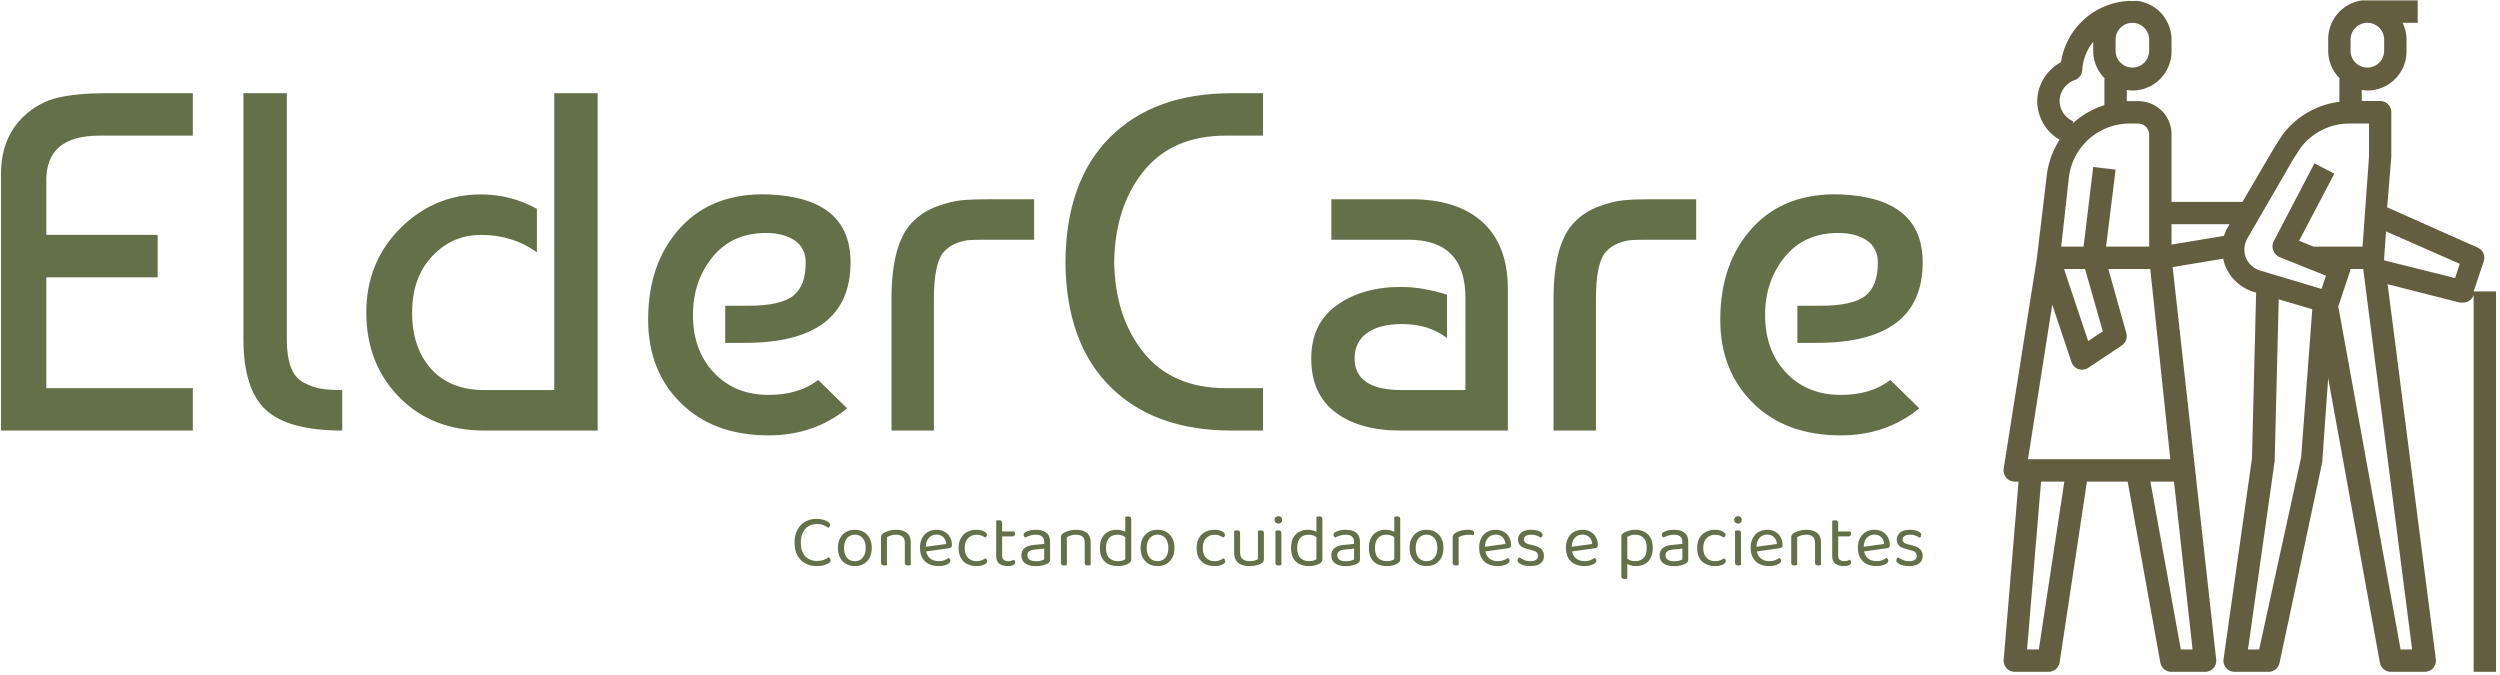<svg xmlns="http://www.w3.org/2000/svg" version="1.1" xmlns:xlink="http://www.w3.org/1999/xlink" xmlns:svgjs="http://svgjs.dev/svgjs" width="1500" height="405" viewBox="0 0 1500 405"><g transform="matrix(1,0,0,1,-0.909,-0.684)"><svg viewBox="0 0 396 107" data-background-color="#ffffff" preserveAspectRatio="xMidYMid meet" height="405" width="1500" xmlns="http://www.w3.org/2000/svg" xmlns:xlink="http://www.w3.org/1999/xlink"><g id="tight-bounds" transform="matrix(1,0,0,1,0.24,0.249)"><svg viewBox="0 0 395.52 106.428" height="106.428" width="395.52"><g><svg viewBox="0 0 513.499 138.174" height="106.428" width="395.52"><g transform="matrix(1,0,0,1,0,19.096)"><svg viewBox="0 0 395.52 99.981" height="99.981" width="395.52"><g id="textblocktransform"><svg viewBox="0 0 395.52 99.981" height="99.981" width="395.52" id="textblock"><g><svg viewBox="0 0 395.52 70.416" height="70.416" width="395.52"><g transform="matrix(1,0,0,1,0,0)"><svg width="395.52" viewBox="3.25 -35 199.38 35.5" height="70.416" data-palette-color="#647048"><path d="M23.15-4.4L23.15 0 3.25 0 3.25-26.65Q3.25-30.35 5.6-32.6L5.6-32.6Q7.2-34.1 9.2-34.55 11.2-35 14.1-35L14.1-35 23.15-35 23.15-30.6 13.45-30.6Q7.95-30.6 7.95-26L7.95-26 7.95-20.3 19.5-20.3 19.5-15.9 7.95-15.9 7.95-4.4 23.15-4.4ZM28.4-9.5L28.4-9.5 28.4-35 32.9-35 32.9-9.5Q32.9-7.7 33.32-6.58 33.75-5.45 34.65-4.98 35.55-4.5 36.4-4.35 37.25-4.2 38.65-4.2L38.65-4.2 38.65 0Q33.05 0 30.72-2.15 28.4-4.3 28.4-9.5ZM60.65-4.2L60.65-35 65.15-35 65.15 0 53.4 0Q47.95 0 44.55-3.48 41.15-6.95 41.15-12.25L41.15-12.25Q41.15-17.45 44.67-20.98 48.2-24.5 53.05-24.5L53.05-24.5Q56.15-24.5 58.85-23L58.85-23 58.85-18.5Q56.34-20.3 53.05-20.3L53.05-20.3Q50.05-20.3 47.97-18.07 45.9-15.85 45.9-12.25L45.9-12.25Q45.9-8.6 47.87-6.4 49.85-4.2 53.4-4.2L53.4-4.2 60.65-4.2ZM82.89-24.5L82.89-24.5Q91.39-24.15 91.39-17.45L91.39-17.45Q91.39-9.1 80.44-9.1L80.44-9.1 78.39-9.1 78.39-12.95 80.79-12.95Q84.14-12.95 85.44-13.98 86.74-15 86.74-17.4L86.74-17.4Q86.74-18.95 85.59-19.73 84.44-20.5 82.64-20.5L82.64-20.5Q79.09-20.5 77.07-18 75.04-15.5 75.04-12L75.04-12Q75.04-8.3 77.22-6 79.39-3.7 82.89-3.7L82.89-3.7Q86.04-3.7 88.04-5.25L88.04-5.25 91.04-2.3Q87.59 0.5 82.89 0.5L82.89 0.5Q77.19 0.5 73.79-2.85 70.39-6.2 70.39-11.5L70.39-11.5Q70.39-17.4 73.74-21.05 77.09-24.7 82.89-24.5ZM100.04 0L95.64 0 95.64-13.65Q95.64-19.4 97.79-21.6L97.79-21.6Q98.84-22.7 100.34-23.25 101.84-23.8 102.97-23.9 104.09-24 106.04-24L106.04-24 110.44-24 110.44-19.8 105.14-19.8Q104.14-19.8 103.59-19.75 103.04-19.7 102.29-19.4 101.54-19.1 100.99-18.45L100.99-18.45Q100.04-17.25 100.04-13.65L100.04-13.65 100.04 0ZM113.69-17.5L113.69-17.5Q113.74-25.85 118.31-30.43 122.89-35 130.94-35L130.94-35 134.19-35 134.19-30.6 130.34-30.6Q124.79-30.6 121.81-26.93 118.84-23.25 118.74-17.5L118.74-17.5Q118.84-11.75 121.81-8.08 124.79-4.4 130.34-4.4L130.34-4.4 134.19-4.4 134.19 0 130.94 0Q122.89 0 118.31-4.58 113.74-9.15 113.69-17.5ZM153.28-14.1L153.28-14.1 153.28-9.6Q151.38-11.05 148.63-11.05L148.63-11.05Q146.28-11.05 144.99-10.13 143.69-9.2 143.69-7.5L143.69-7.5Q143.69-4.2 148.59-4.2L148.59-4.2 155.19-4.2 155.19-13.75Q155.19-19.8 149.28-19.8L149.28-19.8 141.28-19.8 141.28-24 149.53-24Q154.38-24 156.99-21.6 159.59-19.2 159.59-14.7L159.59-14.7 159.59 0 148.44 0Q144.19 0 141.69-1.9 139.19-3.8 139.19-7.45 139.19-11.1 141.84-13 144.49-14.9 148.49-14.9L148.49-14.9Q150.74-14.9 153.28-14.1ZM168.73 0L164.33 0 164.33-13.65Q164.33-19.4 166.48-21.6L166.48-21.6Q167.53-22.7 169.03-23.25 170.53-23.8 171.66-23.9 172.78-24 174.73-24L174.73-24 179.13-24 179.13-19.8 173.83-19.8Q172.83-19.8 172.28-19.75 171.73-19.7 170.98-19.4 170.23-19.1 169.68-18.45L169.68-18.45Q168.73-17.25 168.73-13.65L168.73-13.65 168.73 0ZM194.13-24.5L194.13-24.5Q202.63-24.15 202.63-17.45L202.63-17.45Q202.63-9.1 191.68-9.1L191.68-9.1 189.63-9.1 189.63-12.95 192.03-12.95Q195.38-12.95 196.68-13.98 197.98-15 197.98-17.4L197.98-17.4Q197.98-18.95 196.83-19.73 195.68-20.5 193.88-20.5L193.88-20.5Q190.33-20.5 188.31-18 186.28-15.5 186.28-12L186.28-12Q186.28-8.3 188.46-6 190.63-3.7 194.13-3.7L194.13-3.7Q197.28-3.7 199.28-5.25L199.28-5.25 202.28-2.3Q198.83 0.5 194.13 0.5L194.13 0.5Q188.43 0.5 185.03-2.85 181.63-6.2 181.63-11.5L181.63-11.5Q181.63-17.4 184.98-21.05 188.33-24.7 194.13-24.5Z" opacity="1" transform="matrix(1,0,0,1,0,0)" fill="#647048" class="wordmark-text-0" data-fill-palette-color="primary" id="text-0"></path></svg></g></svg></g><g transform="matrix(1,0,0,1,163.31,87.04)"><svg viewBox="0 0 232.21 12.941" height="12.941" width="232.21"><g transform="matrix(1,0,0,1,0,0)"><svg width="232.21" viewBox="2.7 -32.9 758.02 42.25" height="12.941" data-palette-color="#647048"><path d="M26.65-27.05L26.65-27.05Q26.65-26.4 26.23-25.88 25.8-25.35 25.25-25.1L25.25-25.1Q24-26 22.23-26.8 20.45-27.6 17.65-27.6L17.65-27.6Q14.6-27.6 12.18-26.2 9.75-24.8 8.33-22.03 6.9-19.25 6.9-15.15L6.9-15.15Q6.9-9 9.93-5.9 12.95-2.8 17.8-2.8L17.8-2.8Q20.4-2.8 22.35-3.55 24.3-4.3 25.55-5.25L25.55-5.25Q26.05-5.05 26.5-4.53 26.95-4 26.95-3.3L26.95-3.3Q26.95-2.8 26.68-2.33 26.4-1.85 25.75-1.4L25.75-1.4Q24.6-0.6 22.6 0.03 20.6 0.65 17.5 0.65L17.5 0.65Q13.35 0.65 9.98-1.13 6.6-2.9 4.65-6.4 2.7-9.9 2.7-15.15L2.7-15.15Q2.7-20.4 4.73-23.95 6.75-27.5 10.08-29.28 13.4-31.05 17.35-31.05L17.35-31.05Q20.1-31.05 22.2-30.45 24.3-29.85 25.48-28.93 26.65-28 26.65-27.05ZM54.6-11.55L54.6-11.55Q54.6-7.85 53.2-5.1 51.8-2.35 49.25-0.85 46.7 0.65 43.25 0.65L43.25 0.65Q39.8 0.65 37.22-0.85 34.65-2.35 33.25-5.1 31.85-7.85 31.85-11.55L31.85-11.55Q31.85-15.3 33.27-18.03 34.7-20.75 37.27-22.25 39.85-23.75 43.25-23.75L43.25-23.75Q46.65-23.75 49.2-22.25 51.75-20.75 53.17-18.03 54.6-15.3 54.6-11.55ZM43.25-20.45L43.25-20.45Q39.9-20.45 37.92-18.07 35.95-15.7 35.95-11.55L35.95-11.55Q35.95-7.35 37.87-5 39.8-2.65 43.25-2.65L43.25-2.65Q46.65-2.65 48.57-5.03 50.5-7.4 50.5-11.55L50.5-11.55Q50.5-15.7 48.57-18.07 46.65-20.45 43.25-20.45ZM80.8-15.25L80.8-15.25 80.8-10.15 76.8-10.15 76.8-15.05Q76.8-17.85 75.22-19.15 73.65-20.45 71-20.45L71-20.45Q69-20.45 67.45-19.95 65.89-19.45 64.8-18.8L64.8-18.8 64.8-10.15 60.8-10.15 60.8-18.6Q60.8-19.65 61.22-20.33 61.65-21 62.7-21.65L62.7-21.65Q64-22.4 66.14-23.08 68.3-23.75 71-23.75L71-23.75Q75.55-23.75 78.17-21.68 80.8-19.6 80.8-15.25ZM60.8-1.55L60.8-12.9 64.8-12.9 64.8-0.1Q64.55 0 64.05 0.13 63.55 0.25 62.95 0.25L62.95 0.25Q61.9 0.25 61.34-0.18 60.8-0.6 60.8-1.55L60.8-1.55ZM76.8-1.55L76.8-12.9 80.8-12.9 80.8-0.1Q80.55 0 80.02 0.13 79.5 0.25 78.95 0.25L78.95 0.25Q77.84 0.25 77.32-0.18 76.8-0.6 76.8-1.55L76.8-1.55ZM106.54-11.35L89.74-9 89.54-12.15 104.64-14.2Q104.44-16.95 102.74-18.73 101.04-20.5 98.04-20.5L98.04-20.5Q94.94-20.5 92.92-18.28 90.89-16.05 90.89-11.9L90.89-11.9 90.89-10.8Q91.24-6.8 93.52-4.73 95.79-2.65 99.74-2.65L99.74-2.65Q101.84-2.65 103.54-3.35 105.24-4.05 106.24-4.85L106.24-4.85Q106.79-4.5 107.12-4.03 107.44-3.55 107.44-2.95L107.44-2.95Q107.44-2 106.37-1.18 105.29-0.35 103.52 0.15 101.74 0.65 99.54 0.65L99.54 0.65Q95.69 0.65 92.87-0.75 90.04-2.15 88.52-4.93 86.99-7.7 86.99-11.7L86.99-11.7Q86.99-14.55 87.82-16.78 88.64-19 90.12-20.55 91.59-22.1 93.64-22.93 95.69-23.75 98.09-23.75L98.09-23.75Q101.14-23.75 103.47-22.45 105.79-21.15 107.12-18.82 108.44-16.5 108.44-13.5L108.44-13.5Q108.44-12.4 107.94-11.93 107.44-11.45 106.54-11.35L106.54-11.35ZM124.94-20.4L124.94-20.4Q121.54-20.4 119.29-18.1 117.04-15.8 117.04-11.5L117.04-11.5Q117.04-7.25 119.22-4.95 121.39-2.65 124.94-2.65L124.94-2.65Q127.04-2.65 128.44-3.23 129.84-3.8 130.94-4.55L130.94-4.55Q131.49-4.25 131.84-3.8 132.19-3.35 132.19-2.7L132.19-2.7Q132.19-1.3 130.12-0.33 128.04 0.65 124.94 0.65L124.94 0.65Q121.49 0.65 118.77-0.68 116.04-2 114.49-4.7 112.94-7.4 112.94-11.5L112.94-11.5Q112.94-15.55 114.54-18.28 116.14-21 118.87-22.38 121.59-23.75 124.84-23.75L124.84-23.75Q127.94-23.75 129.97-22.7 131.99-21.65 131.99-20.3L131.99-20.3Q131.99-19.7 131.64-19.25 131.29-18.8 130.74-18.55L130.74-18.55Q129.64-19.3 128.31-19.85 126.99-20.4 124.94-20.4ZM138.19-6.05L138.19-13.2 142.19-13.2 142.19-6.3Q142.19-4.3 143.34-3.48 144.49-2.65 146.49-2.65L146.49-2.65Q147.34-2.65 148.39-2.95 149.44-3.25 150.14-3.65L150.14-3.65Q150.44-3.35 150.69-2.9 150.94-2.45 150.94-1.85L150.94-1.85Q150.94-0.75 149.64-0.05 148.34 0.65 146.04 0.65L146.04 0.65Q142.54 0.65 140.36-0.9 138.19-2.45 138.19-6.05L138.19-6.05ZM149.34-19.3L140.24-19.3 140.24-22.6 150.39-22.6Q150.54-22.4 150.69-21.95 150.84-21.5 150.84-21L150.84-21Q150.84-20.2 150.44-19.75 150.04-19.3 149.34-19.3L149.34-19.3ZM142.19-28.35L142.19-11.7 138.19-11.7 138.19-29.8Q138.44-29.9 138.96-30.03 139.49-30.15 140.09-30.15L140.09-30.15Q141.14-30.15 141.66-29.73 142.19-29.3 142.19-28.35L142.19-28.35ZM164.99 0.7L164.99 0.7Q160.29 0.7 157.71-1.15 155.14-3 155.14-6.5L155.14-6.5Q155.14-9.75 157.31-11.48 159.49-13.2 163.34-13.55L163.34-13.55 170.44-14.25 170.44-15.65Q170.44-18.15 168.94-19.3 167.44-20.45 164.89-20.45L164.89-20.45Q162.84-20.45 160.96-19.85 159.09-19.25 157.64-18.5L157.64-18.5Q157.24-18.85 156.91-19.33 156.59-19.8 156.59-20.3L156.59-20.3Q156.59-21.6 158.04-22.3L158.04-22.3Q159.39-23 161.16-23.38 162.94-23.75 164.94-23.75L164.94-23.75Q169.29-23.75 171.84-21.8 174.39-19.85 174.39-15.65L174.39-15.65 174.39-3.8Q174.39-2.7 173.96-2.13 173.54-1.55 172.69-1.05L172.69-1.05Q171.49-0.4 169.49 0.15 167.49 0.7 164.99 0.7ZM164.99-2.6L164.99-2.6Q167.09-2.6 168.46-3.03 169.84-3.45 170.44-3.85L170.44-3.85 170.44-11.1 164.24-10.45Q161.64-10.25 160.39-9.3 159.14-8.35 159.14-6.55L159.14-6.55Q159.14-4.7 160.61-3.65 162.09-2.6 164.99-2.6ZM201.68-15.25L201.68-15.25 201.68-10.15 197.68-10.15 197.68-15.05Q197.68-17.85 196.11-19.15 194.53-20.45 191.88-20.45L191.88-20.45Q189.88-20.45 188.33-19.95 186.78-19.45 185.68-18.8L185.68-18.8 185.68-10.15 181.68-10.15 181.68-18.6Q181.68-19.65 182.11-20.33 182.53-21 183.58-21.65L183.58-21.65Q184.88-22.4 187.03-23.08 189.18-23.75 191.88-23.75L191.88-23.75Q196.43-23.75 199.06-21.68 201.68-19.6 201.68-15.25ZM181.68-1.55L181.68-12.9 185.68-12.9 185.68-0.1Q185.43 0 184.93 0.13 184.43 0.25 183.83 0.25L183.83 0.25Q182.78 0.25 182.23-0.18 181.68-0.6 181.68-1.55L181.68-1.55ZM197.68-1.55L197.68-12.9 201.68-12.9 201.68-0.1Q201.43 0 200.91 0.13 200.38 0.25 199.83 0.25L199.83 0.25Q198.73 0.25 198.21-0.18 197.68-0.6 197.68-1.55L197.68-1.55ZM224.93-3.95L224.93-3.95 224.93-20.75 228.93-20.8 228.93-3.8Q228.93-2.85 228.5-2.27 228.08-1.7 227.18-1.15L227.18-1.15Q226.18-0.5 224.33 0.08 222.48 0.65 220.08 0.65L220.08 0.65Q216.48 0.65 213.73-0.6 210.98-1.85 209.43-4.53 207.88-7.2 207.88-11.45L207.88-11.45Q207.88-15.8 209.41-18.5 210.93-21.2 213.53-22.48 216.13-23.75 219.23-23.75L219.23-23.75Q221.18-23.75 222.93-23.2 224.68-22.65 225.68-21.85L225.68-21.85 225.68-18.15Q224.73-19.1 223.21-19.78 221.68-20.45 219.63-20.45L219.63-20.45Q217.58-20.45 215.83-19.58 214.08-18.7 213.03-16.7 211.98-14.7 211.98-11.35L211.98-11.35Q211.98-6.8 214.18-4.73 216.38-2.65 220.03-2.65L220.03-2.65Q221.78-2.65 222.91-3.03 224.03-3.4 224.93-3.95ZM228.93-30.95L228.93-19.8 224.93-19.75 224.93-32.4Q225.18-32.5 225.71-32.63 226.23-32.75 226.78-32.75L226.78-32.75Q227.88-32.75 228.41-32.33 228.93-31.9 228.93-30.95L228.93-30.95ZM257.98-11.55L257.98-11.55Q257.98-7.85 256.58-5.1 255.18-2.35 252.63-0.85 250.08 0.65 246.63 0.65L246.63 0.65Q243.18 0.65 240.6-0.85 238.03-2.35 236.63-5.1 235.23-7.85 235.23-11.55L235.23-11.55Q235.23-15.3 236.65-18.03 238.08-20.75 240.65-22.25 243.23-23.75 246.63-23.75L246.63-23.75Q250.03-23.75 252.58-22.25 255.13-20.75 256.55-18.03 257.98-15.3 257.98-11.55ZM246.63-20.45L246.63-20.45Q243.28-20.45 241.3-18.07 239.33-15.7 239.33-11.55L239.33-11.55Q239.33-7.35 241.25-5 243.18-2.65 246.63-2.65L246.63-2.65Q250.03-2.65 251.95-5.03 253.88-7.4 253.88-11.55L253.88-11.55Q253.88-15.7 251.95-18.07 250.03-20.45 246.63-20.45ZM284.87-20.4L284.87-20.4Q281.47-20.4 279.22-18.1 276.97-15.8 276.97-11.5L276.97-11.5Q276.97-7.25 279.15-4.95 281.32-2.65 284.87-2.65L284.87-2.65Q286.97-2.65 288.37-3.23 289.77-3.8 290.87-4.55L290.87-4.55Q291.42-4.25 291.77-3.8 292.12-3.35 292.12-2.7L292.12-2.7Q292.12-1.3 290.05-0.33 287.97 0.65 284.87 0.65L284.87 0.65Q281.42 0.65 278.7-0.68 275.97-2 274.42-4.7 272.87-7.4 272.87-11.5L272.87-11.5Q272.87-15.55 274.47-18.28 276.07-21 278.8-22.38 281.52-23.75 284.77-23.75L284.77-23.75Q287.87-23.75 289.9-22.7 291.92-21.65 291.92-20.3L291.92-20.3Q291.92-19.7 291.57-19.25 291.22-18.8 290.67-18.55L290.67-18.55Q289.57-19.3 288.25-19.85 286.92-20.4 284.87-20.4ZM298.07-8.45L298.07-8.45 298.07-13 302.07-13 302.07-8.65Q302.07-5.45 303.77-4.05 305.47-2.65 308.47-2.65L308.47-2.65Q310.47-2.65 311.87-3.08 313.27-3.5 314.07-3.95L314.07-3.95 314.07-13 318.07-13 318.07-4.1Q318.07-3.05 317.8-2.43 317.52-1.8 316.47-1.2L316.47-1.2Q315.37-0.55 313.32 0.05 311.27 0.65 308.42 0.65L308.42 0.65Q305.12 0.65 302.8-0.33 300.47-1.3 299.27-3.33 298.07-5.35 298.07-8.45ZM318.07-21.5L318.07-10.4 314.07-10.4 314.07-23Q314.32-23.1 314.84-23.23 315.37-23.35 315.92-23.35L315.92-23.35Q317.02-23.35 317.55-22.93 318.07-22.5 318.07-21.5L318.07-21.5ZM302.07-21.5L302.07-10.4 298.07-10.4 298.07-23Q298.32-23.1 298.84-23.23 299.37-23.35 299.97-23.35L299.97-23.35Q301.02-23.35 301.55-22.93 302.07-22.5 302.07-21.5L302.07-21.5ZM325.22-30.4L325.22-30.4Q325.22-31.45 325.97-32.18 326.72-32.9 327.82-32.9L327.82-32.9Q328.97-32.9 329.67-32.18 330.37-31.45 330.37-30.4L330.37-30.4Q330.37-29.35 329.67-28.63 328.97-27.9 327.82-27.9L327.82-27.9Q326.72-27.9 325.97-28.63 325.22-29.35 325.22-30.4ZM325.82-1.55L325.82-13.2 329.82-13.2 329.82-0.1Q329.57 0 329.07 0.13 328.57 0.25 327.97 0.25L327.97 0.25Q326.92 0.25 326.37-0.18 325.82-0.6 325.82-1.55L325.82-1.55ZM329.82-21.5L329.82-11.25 325.82-11.25 325.82-23Q326.07-23.1 326.59-23.23 327.12-23.35 327.72-23.35L327.72-23.35Q328.77-23.35 329.29-22.93 329.82-22.5 329.82-21.5L329.82-21.5ZM353.37-3.95L353.37-3.95 353.37-20.75 357.37-20.8 357.37-3.8Q357.37-2.85 356.94-2.27 356.51-1.7 355.62-1.15L355.62-1.15Q354.62-0.5 352.76 0.08 350.92 0.65 348.51 0.65L348.51 0.65Q344.92 0.65 342.17-0.6 339.42-1.85 337.87-4.53 336.31-7.2 336.31-11.45L336.31-11.45Q336.31-15.8 337.84-18.5 339.37-21.2 341.97-22.48 344.56-23.75 347.67-23.75L347.67-23.75Q349.62-23.75 351.37-23.2 353.12-22.65 354.12-21.85L354.12-21.85 354.12-18.15Q353.17-19.1 351.64-19.78 350.12-20.45 348.06-20.45L348.06-20.45Q346.01-20.45 344.26-19.58 342.51-18.7 341.47-16.7 340.42-14.7 340.42-11.35L340.42-11.35Q340.42-6.8 342.62-4.73 344.81-2.65 348.47-2.65L348.47-2.65Q350.22-2.65 351.34-3.03 352.47-3.4 353.37-3.95ZM357.37-30.95L357.37-19.8 353.37-19.75 353.37-32.4Q353.62-32.5 354.14-32.63 354.67-32.75 355.22-32.75L355.22-32.75Q356.31-32.75 356.84-32.33 357.37-31.9 357.37-30.95L357.37-30.95ZM373.21 0.7L373.21 0.7Q368.51 0.7 365.94-1.15 363.36-3 363.36-6.5L363.36-6.5Q363.36-9.75 365.54-11.48 367.71-13.2 371.56-13.55L371.56-13.55 378.66-14.25 378.66-15.65Q378.66-18.15 377.16-19.3 375.66-20.45 373.11-20.45L373.11-20.45Q371.06-20.45 369.19-19.85 367.31-19.25 365.86-18.5L365.86-18.5Q365.46-18.85 365.14-19.33 364.81-19.8 364.81-20.3L364.81-20.3Q364.81-21.6 366.26-22.3L366.26-22.3Q367.61-23 369.39-23.38 371.16-23.75 373.16-23.75L373.16-23.75Q377.51-23.75 380.06-21.8 382.61-19.85 382.61-15.65L382.61-15.65 382.61-3.8Q382.61-2.7 382.19-2.13 381.76-1.55 380.91-1.05L380.91-1.05Q379.71-0.4 377.71 0.15 375.71 0.7 373.21 0.7ZM373.21-2.6L373.21-2.6Q375.31-2.6 376.69-3.03 378.06-3.45 378.66-3.85L378.66-3.85 378.66-11.1 372.46-10.45Q369.86-10.25 368.61-9.3 367.36-8.35 367.36-6.55L367.36-6.55Q367.36-4.7 368.84-3.65 370.31-2.6 373.21-2.6ZM405.66-3.95L405.66-3.95 405.66-20.75 409.66-20.8 409.66-3.8Q409.66-2.85 409.24-2.27 408.81-1.7 407.91-1.15L407.91-1.15Q406.91-0.5 405.06 0.08 403.21 0.65 400.81 0.65L400.81 0.65Q397.21 0.65 394.46-0.6 391.71-1.85 390.16-4.53 388.61-7.2 388.61-11.45L388.61-11.45Q388.61-15.8 390.14-18.5 391.66-21.2 394.26-22.48 396.86-23.75 399.96-23.75L399.96-23.75Q401.91-23.75 403.66-23.2 405.41-22.65 406.41-21.85L406.41-21.85 406.41-18.15Q405.46-19.1 403.94-19.78 402.41-20.45 400.36-20.45L400.36-20.45Q398.31-20.45 396.56-19.58 394.81-18.7 393.76-16.7 392.71-14.7 392.71-11.35L392.71-11.35Q392.71-6.8 394.91-4.73 397.11-2.65 400.76-2.65L400.76-2.65Q402.51-2.65 403.64-3.03 404.76-3.4 405.66-3.95ZM409.66-30.95L409.66-19.8 405.66-19.75 405.66-32.4Q405.91-32.5 406.44-32.63 406.96-32.75 407.51-32.75L407.51-32.75Q408.61-32.75 409.14-32.33 409.66-31.9 409.66-30.95L409.66-30.95ZM438.71-11.55L438.71-11.55Q438.71-7.85 437.31-5.1 435.91-2.35 433.36-0.85 430.81 0.65 427.36 0.65L427.36 0.65Q423.91 0.65 421.33-0.85 418.76-2.35 417.36-5.1 415.96-7.85 415.96-11.55L415.96-11.55Q415.96-15.3 417.38-18.03 418.81-20.75 421.38-22.25 423.96-23.75 427.36-23.75L427.36-23.75Q430.76-23.75 433.31-22.25 435.86-20.75 437.28-18.03 438.71-15.3 438.71-11.55ZM427.36-20.45L427.36-20.45Q424.01-20.45 422.03-18.07 420.06-15.7 420.06-11.55L420.06-11.55Q420.06-7.35 421.98-5 423.91-2.65 427.36-2.65L427.36-2.65Q430.76-2.65 432.68-5.03 434.61-7.4 434.61-11.55L434.61-11.55Q434.61-15.7 432.68-18.07 430.76-20.45 427.36-20.45ZM448.91-18.8L448.91-18.8 448.91-10.9 444.91-10.9 444.91-18.5Q444.91-19.65 445.33-20.33 445.76-21 446.76-21.65L446.76-21.65Q448.06-22.5 450.31-23.13 452.56-23.75 455.31-23.75L455.31-23.75Q459.31-23.75 459.31-21.75L459.31-21.75Q459.31-21.25 459.16-20.83 459.01-20.4 458.76-20.1L458.76-20.1Q458.26-20.2 457.46-20.3 456.66-20.4 455.86-20.4L455.86-20.4Q453.56-20.4 451.81-19.93 450.06-19.45 448.91-18.8ZM444.91-1.55L444.91-13.2 448.91-12.6 448.91-0.1Q448.66 0 448.16 0.13 447.66 0.25 447.06 0.25L447.06 0.25Q446.01 0.25 445.46-0.18 444.91-0.6 444.91-1.55L444.91-1.55ZM482.25-11.35L465.45-9 465.25-12.15 480.35-14.2Q480.15-16.95 478.45-18.73 476.75-20.5 473.75-20.5L473.75-20.5Q470.65-20.5 468.63-18.28 466.6-16.05 466.6-11.9L466.6-11.9 466.6-10.8Q466.95-6.8 469.23-4.73 471.5-2.65 475.45-2.65L475.45-2.65Q477.55-2.65 479.25-3.35 480.95-4.05 481.95-4.85L481.95-4.85Q482.5-4.5 482.83-4.03 483.15-3.55 483.15-2.95L483.15-2.95Q483.15-2 482.08-1.18 481-0.35 479.23 0.15 477.45 0.65 475.25 0.65L475.25 0.65Q471.4 0.65 468.58-0.75 465.75-2.15 464.23-4.93 462.7-7.7 462.7-11.7L462.7-11.7Q462.7-14.55 463.53-16.78 464.35-19 465.83-20.55 467.3-22.1 469.35-22.93 471.4-23.75 473.8-23.75L473.8-23.75Q476.85-23.75 479.18-22.45 481.5-21.15 482.83-18.82 484.15-16.5 484.15-13.5L484.15-13.5Q484.15-12.4 483.65-11.93 483.15-11.45 482.25-11.35L482.25-11.35ZM506.25-6.15L506.25-6.15Q506.25-2.95 503.9-1.15 501.55 0.65 497.1 0.65L497.1 0.65Q493.3 0.65 490.9-0.53 488.5-1.7 488.5-3.1L488.5-3.1Q488.5-3.7 488.83-4.28 489.15-4.85 489.8-5.2L489.8-5.2Q491.15-4.25 492.95-3.45 494.75-2.65 497.05-2.65L497.05-2.65Q502.25-2.65 502.25-6.15L502.25-6.15Q502.25-7.6 501.38-8.53 500.5-9.45 498.8-9.85L498.8-9.85 494.65-10.95Q491.6-11.7 490.2-13.28 488.8-14.85 488.8-17.2L488.8-17.2Q488.8-19.85 490.95-21.8 493.1-23.75 497.5-23.75L497.5-23.75Q499.85-23.75 501.6-23.28 503.35-22.8 504.33-22.03 505.3-21.25 505.3-20.35L505.3-20.35Q505.3-19.7 504.98-19.2 504.65-18.7 504.1-18.45L504.1-18.45Q503.5-18.85 502.58-19.33 501.65-19.8 500.4-20.13 499.15-20.45 497.65-20.45L497.65-20.45Q495.45-20.45 494.1-19.6 492.75-18.75 492.75-17.2L492.75-17.2Q492.75-16.1 493.53-15.28 494.3-14.45 496-14.05L496-14.05 499.45-13.2Q502.85-12.4 504.55-10.68 506.25-8.95 506.25-6.15ZM540.55-11.35L523.75-9 523.55-12.15 538.65-14.2Q538.45-16.95 536.75-18.73 535.05-20.5 532.05-20.5L532.05-20.5Q528.95-20.5 526.92-18.28 524.9-16.05 524.9-11.9L524.9-11.9 524.9-10.8Q525.25-6.8 527.52-4.73 529.8-2.65 533.75-2.65L533.75-2.65Q535.85-2.65 537.55-3.35 539.25-4.05 540.25-4.85L540.25-4.85Q540.8-4.5 541.12-4.03 541.45-3.55 541.45-2.95L541.45-2.95Q541.45-2 540.37-1.18 539.3-0.35 537.52 0.15 535.75 0.65 533.55 0.65L533.55 0.65Q529.7 0.65 526.87-0.75 524.05-2.15 522.52-4.93 521-7.7 521-11.7L521-11.7Q521-14.55 521.82-16.78 522.65-19 524.12-20.55 525.6-22.1 527.65-22.93 529.7-23.75 532.1-23.75L532.1-23.75Q535.15-23.75 537.47-22.45 539.8-21.15 541.12-18.82 542.45-16.5 542.45-13.5L542.45-13.5Q542.45-12.4 541.95-11.93 541.45-11.45 540.55-11.35L540.55-11.35ZM568.09 0.65L568.09 0.65Q565.94 0.65 564.07 0.03 562.19-0.6 561.34-1.35L561.34-1.35 561.34-5.05Q562.34-4.1 563.87-3.38 565.39-2.65 567.54-2.65L567.54-2.65Q571.04-2.65 573.16-4.78 575.29-6.9 575.29-11.6L575.29-11.6Q575.29-14.9 574.22-16.82 573.14-18.75 571.37-19.6 569.59-20.45 567.54-20.45L567.54-20.45Q565.74-20.45 564.49-20 563.24-19.55 562.24-19L562.24-19 562.24-2.4 558.24-2.4 558.24-18.9Q558.24-19.9 558.59-20.5 558.94-21.1 560.04-21.75L560.04-21.75Q561.39-22.5 563.26-23.13 565.14-23.75 567.54-23.75L567.54-23.75Q570.84-23.75 573.51-22.48 576.19-21.2 577.76-18.53 579.34-15.85 579.34-11.6L579.34-11.6Q579.34-7.5 577.91-4.78 576.49-2.05 573.94-0.7 571.39 0.65 568.09 0.65ZM560.39 9.35L560.39 9.35Q559.34 9.35 558.79 8.9 558.24 8.45 558.24 7.5L558.24 7.5 558.24-3.85 562.24-3.75 562.24 9Q561.99 9.1 561.49 9.22 560.99 9.35 560.39 9.35ZM593.79 0.7L593.79 0.7Q589.09 0.7 586.51-1.15 583.94-3 583.94-6.5L583.94-6.5Q583.94-9.75 586.11-11.48 588.29-13.2 592.14-13.55L592.14-13.55 599.24-14.25 599.24-15.65Q599.24-18.15 597.74-19.3 596.24-20.45 593.69-20.45L593.69-20.45Q591.64-20.45 589.76-19.85 587.89-19.25 586.44-18.5L586.44-18.5Q586.04-18.85 585.71-19.33 585.39-19.8 585.39-20.3L585.39-20.3Q585.39-21.6 586.84-22.3L586.84-22.3Q588.19-23 589.96-23.38 591.74-23.75 593.74-23.75L593.74-23.75Q598.09-23.75 600.64-21.8 603.19-19.85 603.19-15.65L603.19-15.65 603.19-3.8Q603.19-2.7 602.76-2.13 602.34-1.55 601.49-1.05L601.49-1.05Q600.29-0.4 598.29 0.15 596.29 0.7 593.79 0.7ZM593.79-2.6L593.79-2.6Q595.89-2.6 597.26-3.03 598.64-3.45 599.24-3.85L599.24-3.85 599.24-11.1 593.04-10.45Q590.44-10.25 589.19-9.3 587.94-8.35 587.94-6.55L587.94-6.55Q587.94-4.7 589.41-3.65 590.89-2.6 593.79-2.6ZM621.18-20.4L621.18-20.4Q617.78-20.4 615.53-18.1 613.28-15.8 613.28-11.5L613.28-11.5Q613.28-7.25 615.46-4.95 617.63-2.65 621.18-2.65L621.18-2.65Q623.28-2.65 624.68-3.23 626.08-3.8 627.18-4.55L627.18-4.55Q627.73-4.25 628.08-3.8 628.43-3.35 628.43-2.7L628.43-2.7Q628.43-1.3 626.36-0.33 624.28 0.65 621.18 0.65L621.18 0.65Q617.73 0.65 615.01-0.68 612.28-2 610.73-4.7 609.18-7.4 609.18-11.5L609.18-11.5Q609.18-15.55 610.78-18.28 612.38-21 615.11-22.38 617.83-23.75 621.08-23.75L621.08-23.75Q624.18-23.75 626.21-22.7 628.23-21.65 628.23-20.3L628.23-20.3Q628.23-19.7 627.88-19.25 627.53-18.8 626.98-18.55L626.98-18.55Q625.88-19.3 624.56-19.85 623.23-20.4 621.18-20.4ZM634.03-30.4L634.03-30.4Q634.03-31.45 634.78-32.18 635.53-32.9 636.63-32.9L636.63-32.9Q637.78-32.9 638.48-32.18 639.18-31.45 639.18-30.4L639.18-30.4Q639.18-29.35 638.48-28.63 637.78-27.9 636.63-27.9L636.63-27.9Q635.53-27.9 634.78-28.63 634.03-29.35 634.03-30.4ZM634.63-1.55L634.63-13.2 638.63-13.2 638.63-0.1Q638.38 0 637.88 0.13 637.38 0.25 636.78 0.25L636.78 0.25Q635.73 0.25 635.18-0.18 634.63-0.6 634.63-1.55L634.63-1.55ZM638.63-21.5L638.63-11.25 634.63-11.25 634.63-23Q634.88-23.1 635.41-23.23 635.93-23.35 636.53-23.35L636.53-23.35Q637.58-23.35 638.11-22.93 638.63-22.5 638.63-21.5L638.63-21.5ZM664.68-11.35L647.88-9 647.68-12.15 662.78-14.2Q662.58-16.95 660.88-18.73 659.18-20.5 656.18-20.5L656.18-20.5Q653.08-20.5 651.05-18.28 649.03-16.05 649.03-11.9L649.03-11.9 649.03-10.8Q649.38-6.8 651.65-4.73 653.93-2.65 657.88-2.65L657.88-2.65Q659.98-2.65 661.68-3.35 663.38-4.05 664.38-4.85L664.38-4.85Q664.93-4.5 665.25-4.03 665.58-3.55 665.58-2.95L665.58-2.95Q665.58-2 664.5-1.18 663.43-0.35 661.65 0.15 659.88 0.65 657.68 0.65L657.68 0.65Q653.83 0.65 651-0.75 648.18-2.15 646.65-4.93 645.13-7.7 645.13-11.7L645.13-11.7Q645.13-14.55 645.95-16.78 646.78-19 648.25-20.55 649.73-22.1 651.78-22.93 653.83-23.75 656.23-23.75L656.23-23.75Q659.28-23.75 661.6-22.45 663.93-21.15 665.25-18.82 666.58-16.5 666.58-13.5L666.58-13.5Q666.58-12.4 666.08-11.93 665.58-11.45 664.68-11.35L664.68-11.35ZM692.38-15.25L692.38-15.25 692.38-10.15 688.38-10.15 688.38-15.05Q688.38-17.85 686.8-19.15 685.23-20.45 682.58-20.45L682.58-20.45Q680.58-20.45 679.03-19.95 677.48-19.45 676.38-18.8L676.38-18.8 676.38-10.15 672.38-10.15 672.38-18.6Q672.38-19.65 672.8-20.33 673.23-21 674.28-21.65L674.28-21.65Q675.58-22.4 677.73-23.08 679.88-23.75 682.58-23.75L682.58-23.75Q687.13-23.75 689.75-21.68 692.38-19.6 692.38-15.25ZM672.38-1.55L672.38-12.9 676.38-12.9 676.38-0.1Q676.13 0 675.63 0.13 675.13 0.25 674.53 0.25L674.53 0.25Q673.48 0.25 672.93-0.18 672.38-0.6 672.38-1.55L672.38-1.55ZM688.38-1.55L688.38-12.9 692.38-12.9 692.38-0.1Q692.13 0 691.6 0.13 691.08 0.25 690.53 0.25L690.53 0.25Q689.43 0.25 688.9-0.18 688.38-0.6 688.38-1.55L688.38-1.55ZM699.92-6.05L699.92-13.2 703.92-13.2 703.92-6.3Q703.92-4.3 705.07-3.48 706.22-2.65 708.22-2.65L708.22-2.65Q709.07-2.65 710.12-2.95 711.17-3.25 711.87-3.65L711.87-3.65Q712.17-3.35 712.42-2.9 712.67-2.45 712.67-1.85L712.67-1.85Q712.67-0.75 711.37-0.05 710.07 0.65 707.77 0.65L707.77 0.65Q704.27 0.65 702.1-0.9 699.92-2.45 699.92-6.05L699.92-6.05ZM711.07-19.3L701.97-19.3 701.97-22.6 712.12-22.6Q712.27-22.4 712.42-21.95 712.57-21.5 712.57-21L712.57-21Q712.57-20.2 712.17-19.75 711.77-19.3 711.07-19.3L711.07-19.3ZM703.92-28.35L703.92-11.7 699.92-11.7 699.92-29.8Q700.17-29.9 700.7-30.03 701.22-30.15 701.82-30.15L701.82-30.15Q702.87-30.15 703.4-29.73 703.92-29.3 703.92-28.35L703.92-28.35ZM736.72-11.35L719.92-9 719.72-12.15 734.82-14.2Q734.62-16.95 732.92-18.73 731.22-20.5 728.22-20.5L728.22-20.5Q725.12-20.5 723.1-18.28 721.07-16.05 721.07-11.9L721.07-11.9 721.07-10.8Q721.42-6.8 723.7-4.73 725.97-2.65 729.92-2.65L729.92-2.65Q732.02-2.65 733.72-3.35 735.42-4.05 736.42-4.85L736.42-4.85Q736.97-4.5 737.3-4.03 737.62-3.55 737.62-2.95L737.62-2.95Q737.62-2 736.55-1.18 735.47-0.35 733.7 0.15 731.92 0.65 729.72 0.65L729.72 0.65Q725.87 0.65 723.05-0.75 720.22-2.15 718.7-4.93 717.17-7.7 717.17-11.7L717.17-11.7Q717.17-14.55 718-16.78 718.82-19 720.3-20.55 721.77-22.1 723.82-22.93 725.87-23.75 728.27-23.75L728.27-23.75Q731.32-23.75 733.65-22.45 735.97-21.15 737.3-18.82 738.62-16.5 738.62-13.5L738.62-13.5Q738.62-12.4 738.12-11.93 737.62-11.45 736.72-11.35L736.72-11.35ZM760.72-6.15L760.72-6.15Q760.72-2.95 758.37-1.15 756.02 0.65 751.57 0.65L751.57 0.65Q747.77 0.65 745.37-0.53 742.97-1.7 742.97-3.1L742.97-3.1Q742.97-3.7 743.29-4.28 743.62-4.85 744.27-5.2L744.27-5.2Q745.62-4.25 747.42-3.45 749.22-2.65 751.52-2.65L751.52-2.65Q756.72-2.65 756.72-6.15L756.72-6.15Q756.72-7.6 755.84-8.53 754.97-9.45 753.27-9.85L753.27-9.85 749.12-10.95Q746.07-11.7 744.67-13.28 743.27-14.85 743.27-17.2L743.27-17.2Q743.27-19.85 745.42-21.8 747.57-23.75 751.97-23.75L751.97-23.75Q754.32-23.75 756.07-23.28 757.82-22.8 758.79-22.03 759.77-21.25 759.77-20.35L759.77-20.35Q759.77-19.7 759.44-19.2 759.12-18.7 758.57-18.45L758.57-18.45Q757.97-18.85 757.04-19.33 756.12-19.8 754.87-20.13 753.62-20.45 752.12-20.45L752.12-20.45Q749.92-20.45 748.57-19.6 747.22-18.75 747.22-17.2L747.22-17.2Q747.22-16.1 747.99-15.28 748.77-14.45 750.47-14.05L750.47-14.05 753.92-13.2Q757.32-12.4 759.02-10.68 760.72-8.95 760.72-6.15Z" opacity="1" transform="matrix(1,0,0,1,0,0)" fill="#647048" class="slogan-text-1" data-fill-palette-color="secondary" id="text-1"></path></svg></g></svg></g></svg></g></svg></g><g transform="matrix(1,0,0,1,412.144,0)"><svg viewBox="0 0 101.356 138.174" height="138.174" width="101.356"><g><svg xmlns="http://www.w3.org/2000/svg" viewBox="10.988 2 44.012 60" x="0" y="0" height="138.174" width="101.356" class="icon-icon-0" data-fill-palette-color="accent" id="icon-0"><g data-name="outline create copy" fill="#645e40" data-fill-palette-color="accent"><path d="M11.26 61.68A1 1 0 0 0 12 62h3a1 1 0 0 0 1-0.85L18.44 45h3.64L25 61.18A1 1 0 0 0 26 62h3a1 1 0 0 0 0.75-0.33 1 1 0 0 0 0.24-0.78L26.1 25.83l4.52-0.75a4.63 4.63 0 0 0 0.17 0.61 4 4 0 0 0 2.57 2.36l0.2 0.06-0.37 14.81L30.65 60.86a1 1 0 0 0 1 1.14h3a1 1 0 0 0 1-0.79l3.83-18s0-0.09 0-0.13L40 35.77l4.62 25.41a1 1 0 0 0 1 0.82h3a1 1 0 0 0 1-1.13L45.31 27.36 51.76 29A1 1 0 0 0 52 29a1 1 0 0 0 1-0.68l0-0.16V62h2V28h-2l0.9-2.68a1 1 0 0 0-0.54-1.23l-8.09-3.6L45.64 16l0-4a1 1 0 0 0-0.29-0.72 1 1 0 0 0-0.71-0.29H43V10a4 4 0 0 0 0.5 0.05A3.5 3.5 0 0 0 47 6.5v-1A3.45 3.45 0 0 0 46.65 4H48V2H43v0A3.5 3.5 0 0 0 40 5.5v1A3.5 3.5 0 0 0 41.06 9H41v2.06a7.51 7.51 0 0 0-5.12 3l-0.74 1.16L32.34 20H26V14a3 3 0 0 0-0.87-2.14A3 3 0 0 0 23 11h-0.75L22 11V10a4 4 0 0 0 0.5 0.05A3.5 3.5 0 0 0 26 6.5v-1a3.5 3.5 0 0 0-3-3.45h0a1.77 1.77 0 0 0-0.31 0h-0.34a0.8 0.8 0 0 0-0.23 0h0a6.46 6.46 0 0 0-6 5.47A4 4 0 0 0 14 11a4 4 0 0 0 2 3.45 7.44 7.44 0 0 0-1.15 3.19L14 24.76l0 0.08-3 19a1 1 0 0 0 0.23 0.81A1 1 0 0 0 12 45h0.33L11 60.92A1 1 0 0 0 11.26 61.68ZM42 5.5a1.5 1.5 0 0 1 3 0v1a1.5 1.5 0 0 1-3 0ZM26.83 60L24.11 45h2.11l1.66 15Zm7 0h-1l2.39-16.86a0.49 0.49 0 0 0 0-0.12l0.36-14.31 3 0.89-1 13.26Zm12.64 0L40.91 29.39l0-0.07 1-3A1.17 1.17 0 0 0 42 26h1.13L47.5 60Zm5.29-34.46l-0.42 1.27L45 25.23 45 25l0.17-2.36ZM36.84 16.25l0.68-1.06A5.49 5.49 0 0 1 41.89 13h1.76v2.93L43.07 24H38.69l-1.29-0.52 3.15-6-1.78-0.92-3.66 7a1 1 0 0 0 0 0.81 1 1 0 0 0 0.57 0.58l4.12 1.65-0.39 1.18-5.42-1.62A2 2 0 0 1 32.65 25a2 2 0 0 1 0.13-1.74ZM31.18 22l-0.12 0.21a3.63 3.63 0 0 0-0.37 0.83L26 23.82V22ZM23 13a1 1 0 0 1 0.71 0.29A1 1 0 0 1 24 14V24H20.15L21 17.12l-2-0.24L18.14 24h-2l0.68-6.13a5.42 5.42 0 0 1 1.06-2.68A5.5 5.5 0 0 1 22.26 13ZM19.86 31.57l-1.31 0.87L16.39 26h1.88ZM24 5.5v1a1.5 1.5 0 0 1-3 0v-1a1.5 1.5 0 0 1 3 0ZM17.34 9.12a1 1 0 0 0 0.68-0.9A4.41 4.41 0 0 1 19 5.7v0.8A3.5 3.5 0 0 0 20.06 9H20v2.36A7.57 7.57 0 0 0 17.16 13l0.07-0.19A2 2 0 0 1 16 11 2 2 0 0 1 17.34 9.12Zm-2 20.07l1.72 5.13a1 1 0 0 0 0.63 0.63A1.13 1.13 0 0 0 18 35a1 1 0 0 0 0.56-0.17l3-2a1 1 0 0 0 0.4-1.1L20.35 26H24.1l1.79 17H13.17ZM16.42 45L14.14 60H13.09l1.25-15Z" fill="#645e40" data-fill-palette-color="accent"></path></g></svg></g></svg></g></svg></g><defs></defs></svg><rect width="395.52" height="106.428" fill="none" stroke="none" visibility="hidden"></rect></g></svg></g></svg>